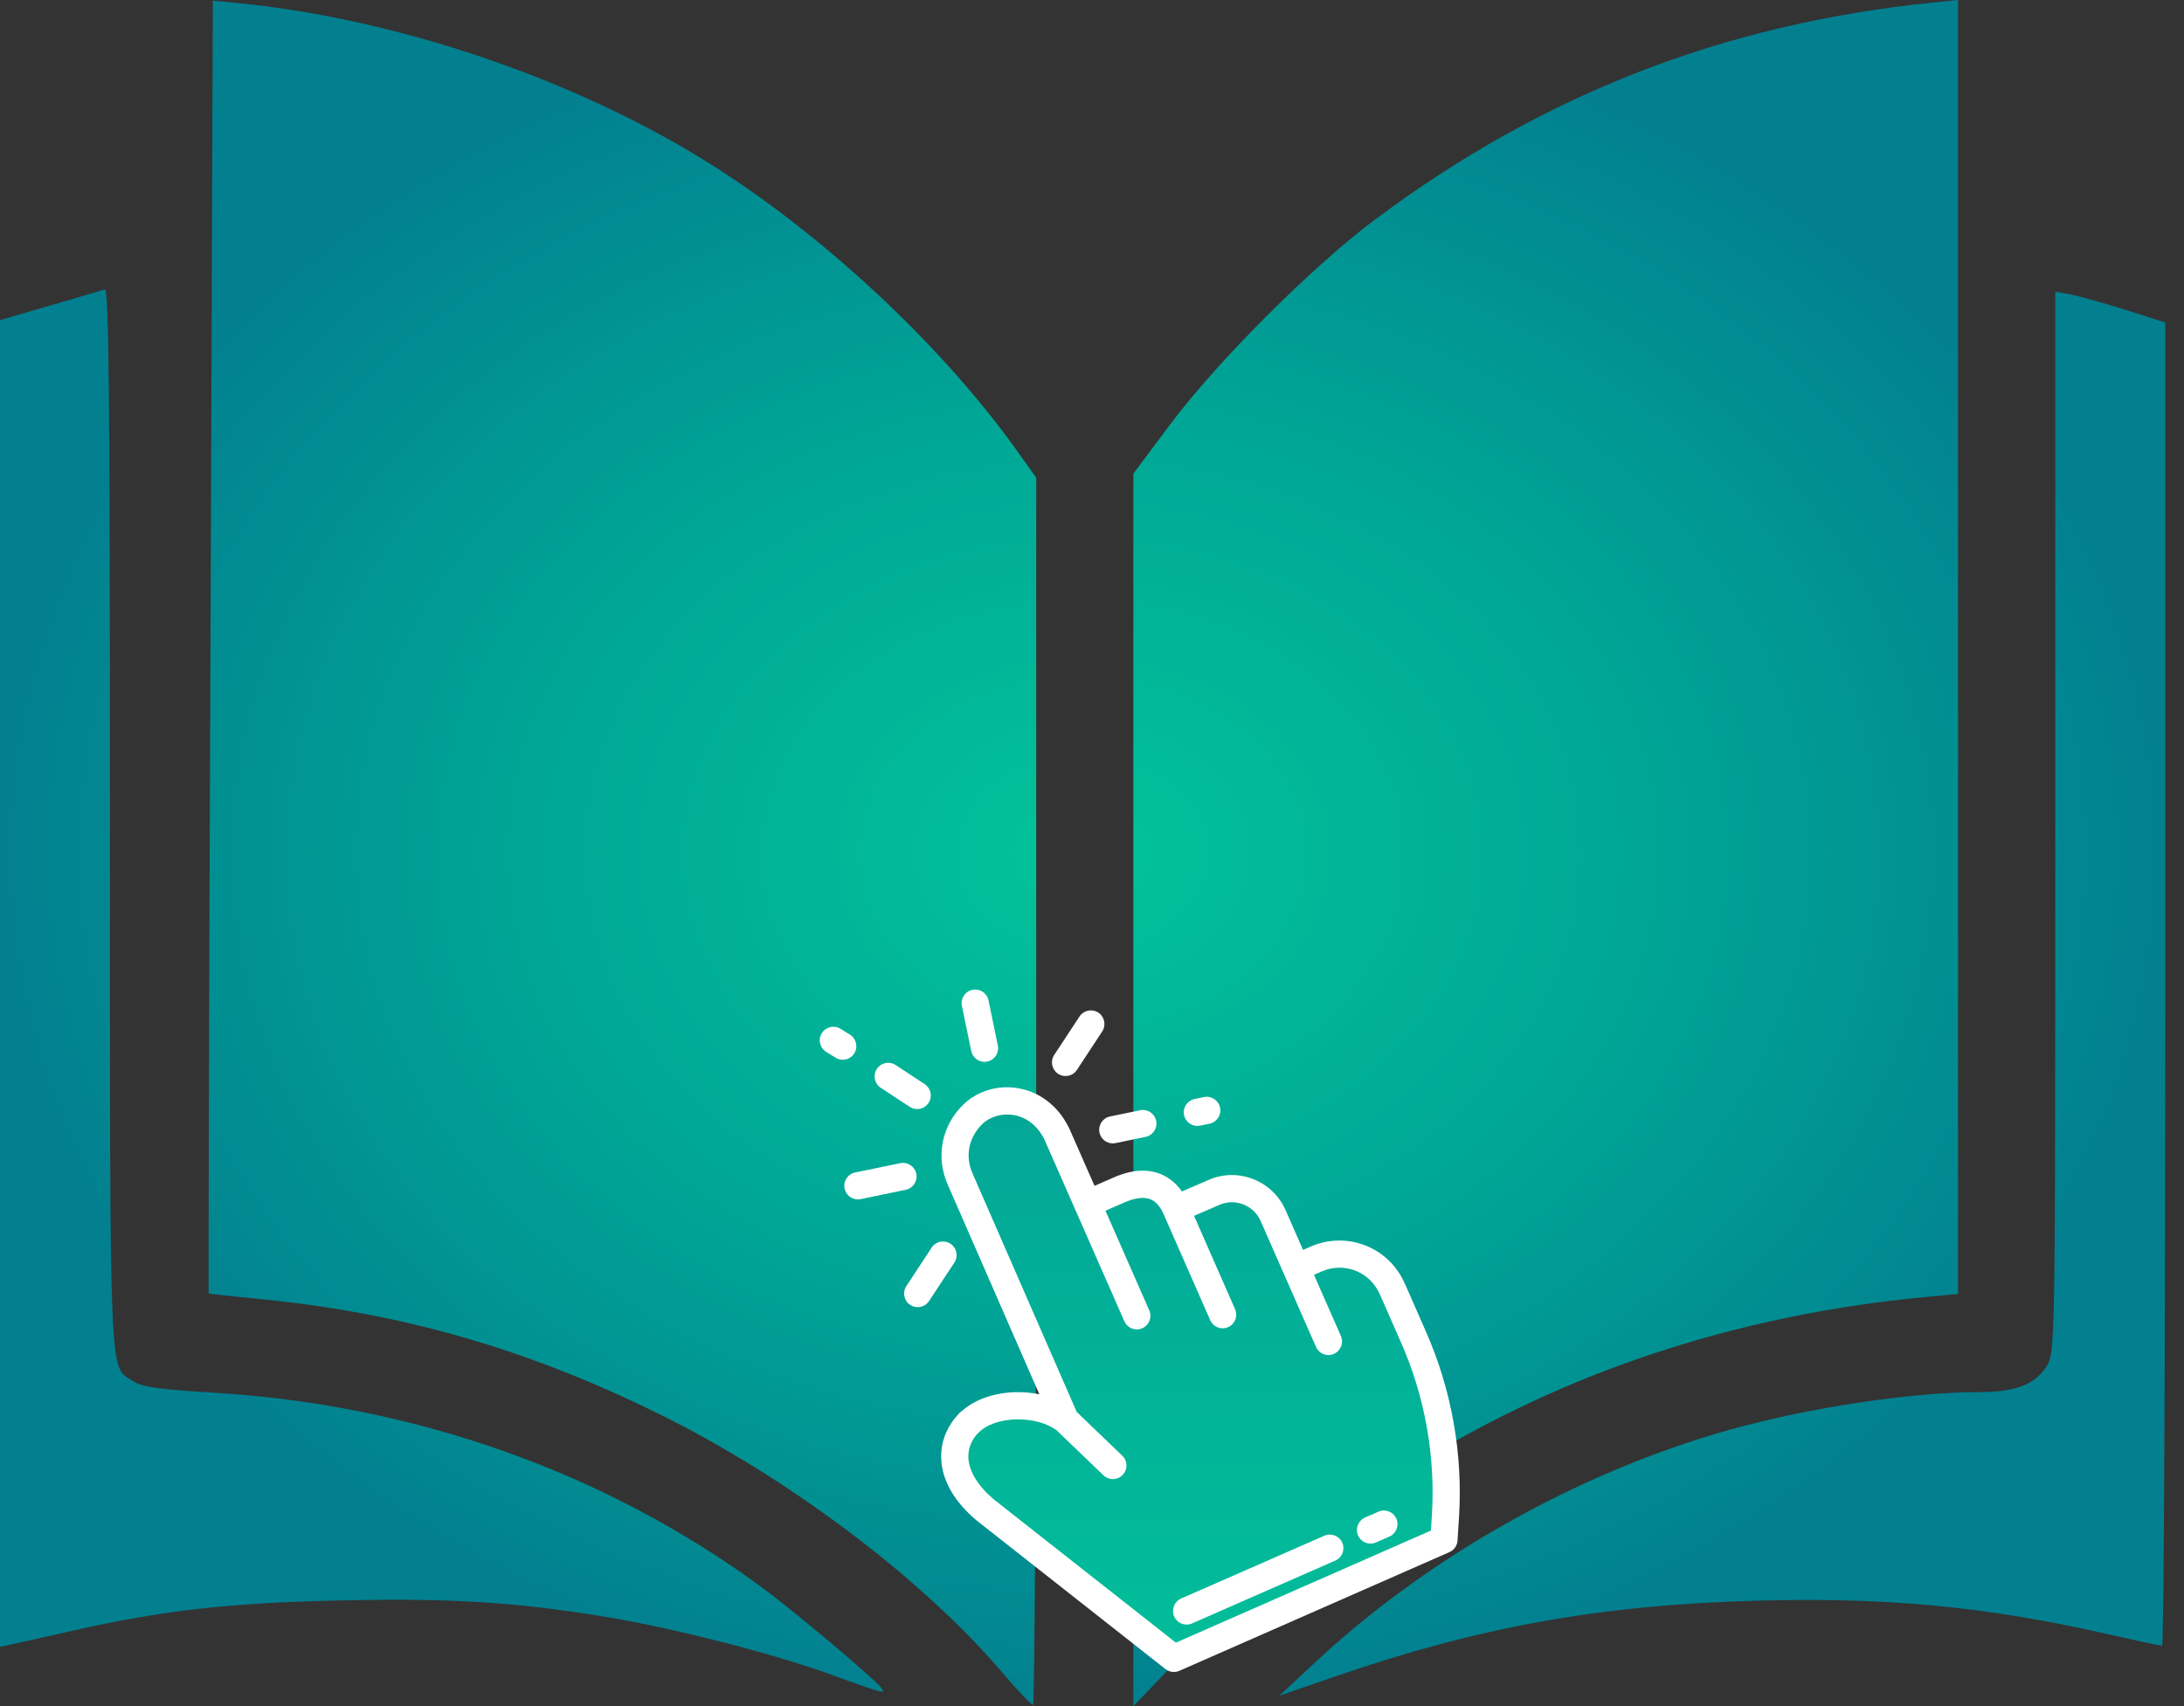 <svg width="96" height="75" viewBox="0 0 96 75" fill="none" xmlns="http://www.w3.org/2000/svg">
<rect x="0" y="0" width="96" height="75" fill="#333333" stroke="none"/>
<path d="M44.056 73.525C40.521 69.374 34.621 64.935 28.906 62.127C23.136 59.29 17.655 57.715 11.432 57.106C10.205 56.987 9.188 56.876 9.172 56.86C9.156 56.86 9.187 44.05 9.251 28.429L9.356 0.028L10.489 0.139C17.445 0.829 25.209 3.457 31.084 7.121C36.147 10.278 41.375 15.152 44.709 19.823L45.547 20.999V47.977C45.547 62.814 45.484 74.952 45.408 74.949C45.328 74.947 44.721 74.305 44.056 73.525ZM49.819 20.818L51.439 18.653C53.507 15.89 57.667 11.727 60.419 9.668C67.772 4.165 75.749 1.055 84.907 0.119L86.068 0V56.882L84.721 57.009C71.969 58.196 60.914 63.457 52.267 72.452L49.819 75V20.818ZM57.72 73.158C62.725 68.463 69.35 64.732 76.005 62.859C79.488 61.88 84.017 61.196 87.024 61.196C88.6 61.196 89.474 60.855 89.967 60.045C90.339 59.434 90.343 59.172 90.343 36.126L90.344 12.822L91.041 12.949C91.424 13.028 92.512 13.33 93.458 13.631L95.177 14.178V43.262C95.177 59.259 95.114 72.346 95.035 72.346C94.956 72.346 93.807 72.1 92.479 71.799C87.233 70.617 82.913 70.211 77.239 70.364C70.356 70.554 65.008 71.514 58.65 73.711L56.233 74.546L57.72 73.158ZM36.528 73.61C33.887 72.665 29.526 71.55 26.582 71.07C22.58 70.419 19.818 70.247 14.912 70.356C10.038 70.459 7.089 70.8 3.067 71.713C1.942 71.967 0.792 72.229 0.511 72.284L0 72.395L0.002 14.071L2.185 13.437C3.386 13.088 4.473 12.762 4.601 12.723C4.786 12.644 4.834 17.395 4.834 36.001C4.834 61.427 4.778 60.01 5.863 60.723C6.24 60.968 7.025 61.08 9.265 61.214C18.168 61.722 26.615 64.711 33.511 69.798C34.999 70.895 38.568 73.907 38.772 74.238C38.915 74.468 38.82 74.444 36.528 73.619L36.528 73.61Z" fill="url(#paint0_radial_505_660)"/>
<path d="M51.697 53.139C51.4 52.464 50.727 51.633 49.173 52.316L47.804 52.918L46.499 49.95C45.713 48.162 43.763 48.03 42.772 48.975C42.055 49.659 41.729 50.75 42.201 51.823L46.828 62.416C45.702 61.562 43.549 61.572 42.585 62.565L42.61 62.526C41.587 63.58 41.758 65.074 43.311 66.379L51.599 72.902L63.471 67.683L63.536 66.648C63.704 63.957 63.226 61.264 62.14 58.795L61.242 56.751C61.195 56.645 61.144 56.541 61.089 56.44C60.462 55.295 59.059 54.822 57.861 55.343L56.969 55.731L55.961 53.437C55.52 52.433 54.343 51.977 53.343 52.426L51.697 53.139Z" fill="url(#paint1_linear_505_660)"/>
<path d="M62.687 58.555L61.789 56.511C61.735 56.389 61.676 56.269 61.613 56.154C61.238 55.468 60.623 54.952 59.881 54.701C59.141 54.45 58.34 54.483 57.623 54.795L57.277 54.946L56.834 53.939L56.508 53.197C56.229 52.563 55.72 52.077 55.074 51.828C54.43 51.58 53.73 51.598 53.102 51.879L51.953 52.376C51.741 52.074 51.482 51.843 51.181 51.687C50.553 51.362 49.796 51.389 48.933 51.769L48.111 52.13L47.047 49.709C46.613 48.724 45.809 48.047 44.84 47.854C43.93 47.672 43.002 47.929 42.36 48.542C41.395 49.463 41.118 50.845 41.653 52.062L45.685 61.291C45.347 61.223 44.992 61.192 44.63 61.2C43.693 61.224 42.85 61.522 42.285 62.025C42.248 62.049 42.213 62.077 42.181 62.11C41.614 62.694 41.334 63.401 41.373 64.154C41.42 65.095 41.957 66.023 42.926 66.837C42.931 66.841 42.936 66.845 42.941 66.849L51.229 73.372C51.336 73.457 51.467 73.5 51.599 73.5C51.68 73.5 51.762 73.484 51.839 73.449L63.712 68.23C63.917 68.14 64.054 67.943 64.068 67.72L64.133 66.686C64.306 63.911 63.806 61.1 62.687 58.555ZM57.846 59.209C57.944 59.433 58.163 59.567 58.393 59.567C58.474 59.567 58.555 59.55 58.633 59.516C58.935 59.383 59.073 59.031 58.94 58.728L57.758 56.04L58.1 55.891C59.024 55.489 60.084 55.849 60.565 56.727C60.612 56.813 60.655 56.901 60.694 56.991L61.593 59.036C62.636 61.407 63.101 64.026 62.94 66.611L62.898 67.282L51.687 72.211L43.688 65.916C42.995 65.331 42.596 64.684 42.566 64.093C42.547 63.711 42.678 63.355 42.956 63.033C42.976 63.017 42.995 62.999 43.014 62.981C43.729 62.244 45.513 62.193 46.445 62.876L48.503 64.853C48.619 64.965 48.769 65.02 48.917 65.02C49.074 65.02 49.231 64.959 49.348 64.837C49.577 64.598 49.57 64.22 49.331 63.992L47.328 62.068L42.748 51.582C42.347 50.669 42.71 49.86 43.185 49.407C43.541 49.068 44.085 48.922 44.606 49.026C45.196 49.143 45.674 49.557 45.952 50.19L49.422 58.083C49.52 58.307 49.74 58.44 49.97 58.44C50.05 58.44 50.132 58.424 50.21 58.389C50.512 58.256 50.649 57.904 50.517 57.602L48.592 53.224L49.414 52.863C49.931 52.636 50.34 52.598 50.632 52.749C50.839 52.856 51.013 53.068 51.15 53.379L53.196 58.034C53.295 58.258 53.514 58.391 53.743 58.391C53.824 58.391 53.905 58.375 53.984 58.34C54.286 58.207 54.423 57.855 54.29 57.553L52.486 53.448L53.581 52.974C53.583 52.973 53.585 52.972 53.588 52.971C53.924 52.82 54.299 52.81 54.644 52.943C54.991 53.077 55.265 53.338 55.414 53.678L57.846 59.209Z" fill="white"/>
<path d="M60.242 67.856C60.012 67.856 59.793 67.723 59.695 67.499C59.562 67.196 59.7 66.844 60.002 66.711L60.592 66.453C60.894 66.32 61.247 66.458 61.379 66.76C61.511 67.062 61.374 67.415 61.072 67.547L60.482 67.806C60.404 67.84 60.322 67.856 60.242 67.856Z" fill="white"/>
<path d="M52.158 71.415C51.928 71.415 51.709 71.282 51.61 71.058C51.478 70.756 51.615 70.403 51.918 70.27L58.214 67.509C58.516 67.377 58.868 67.514 59.001 67.816C59.134 68.119 58.996 68.471 58.694 68.603L52.398 71.365C52.32 71.399 52.238 71.415 52.158 71.415Z" fill="white"/>
<path d="M43.275 46.678C42.998 46.678 42.749 46.483 42.691 46.201L42.281 44.219C42.214 43.895 42.422 43.579 42.745 43.512C43.069 43.446 43.385 43.654 43.452 43.977L43.861 45.959C43.928 46.283 43.72 46.599 43.397 46.665C43.356 46.674 43.315 46.678 43.275 46.678Z" fill="white"/>
<path d="M37.044 46.587C36.936 46.587 36.827 46.558 36.73 46.497L36.317 46.241C36.036 46.068 35.949 45.699 36.123 45.419C36.297 45.138 36.666 45.051 36.946 45.225L37.359 45.481C37.639 45.655 37.726 46.023 37.552 46.304C37.439 46.486 37.244 46.587 37.044 46.587Z" fill="white"/>
<path d="M40.316 48.754C40.203 48.754 40.089 48.722 39.988 48.656L38.713 47.818C38.437 47.636 38.36 47.266 38.542 46.99C38.723 46.714 39.094 46.637 39.37 46.819L40.644 47.657C40.92 47.839 40.996 48.209 40.815 48.485C40.7 48.659 40.51 48.754 40.316 48.754Z" fill="white"/>
<path d="M37.708 52.725C37.431 52.725 37.182 52.531 37.124 52.248C37.057 51.925 37.265 51.609 37.588 51.542L39.57 51.133C39.894 51.066 40.21 51.274 40.277 51.597C40.343 51.92 40.136 52.236 39.812 52.303L37.83 52.713C37.789 52.721 37.748 52.725 37.708 52.725Z" fill="white"/>
<path d="M40.338 57.462C40.226 57.462 40.112 57.431 40.01 57.364C39.735 57.183 39.658 56.812 39.84 56.536L40.952 54.845C41.133 54.569 41.504 54.493 41.78 54.674C42.056 54.856 42.132 55.226 41.951 55.502L40.838 57.193C40.724 57.368 40.533 57.462 40.338 57.462Z" fill="white"/>
<path d="M48.913 50.263C48.635 50.263 48.387 50.068 48.328 49.786C48.262 49.462 48.47 49.146 48.793 49.079L50.114 48.807C50.438 48.74 50.754 48.948 50.821 49.271C50.887 49.594 50.679 49.91 50.356 49.977L49.034 50.25C48.993 50.258 48.953 50.263 48.913 50.263Z" fill="white"/>
<path d="M52.63 49.495C52.353 49.495 52.104 49.301 52.046 49.018C51.979 48.695 52.187 48.379 52.51 48.312L52.923 48.227C53.246 48.16 53.562 48.368 53.629 48.691C53.696 49.014 53.488 49.331 53.165 49.397L52.752 49.483C52.711 49.491 52.67 49.495 52.63 49.495Z" fill="white"/>
<path d="M46.837 47.302C46.724 47.302 46.61 47.271 46.509 47.204C46.233 47.023 46.157 46.652 46.338 46.376L47.45 44.685C47.631 44.41 48.002 44.333 48.278 44.514C48.553 44.696 48.63 45.066 48.449 45.342L47.337 47.033C47.222 47.208 47.031 47.302 46.837 47.302Z" fill="white"/>
<defs>
<radialGradient id="paint0_radial_505_660" cx="0" cy="0" r="1" gradientUnits="userSpaceOnUse" gradientTransform="translate(47.589 37.5) rotate(90) scale(37.5 47.589)">
<stop stop-color="#02C39A"/>
<stop offset="0.49" stop-color="#00A896"/>
<stop offset="1" stop-color="#028090"/>
</radialGradient>
<linearGradient id="paint1_linear_505_660" x1="35.835" y1="-14.98" x2="35.835" y2="76.829" gradientUnits="userSpaceOnUse">
<stop stop-color="#046C8E"/>
<stop offset="1" stop-color="#02C19A"/>
</linearGradient>
</defs>
</svg>
